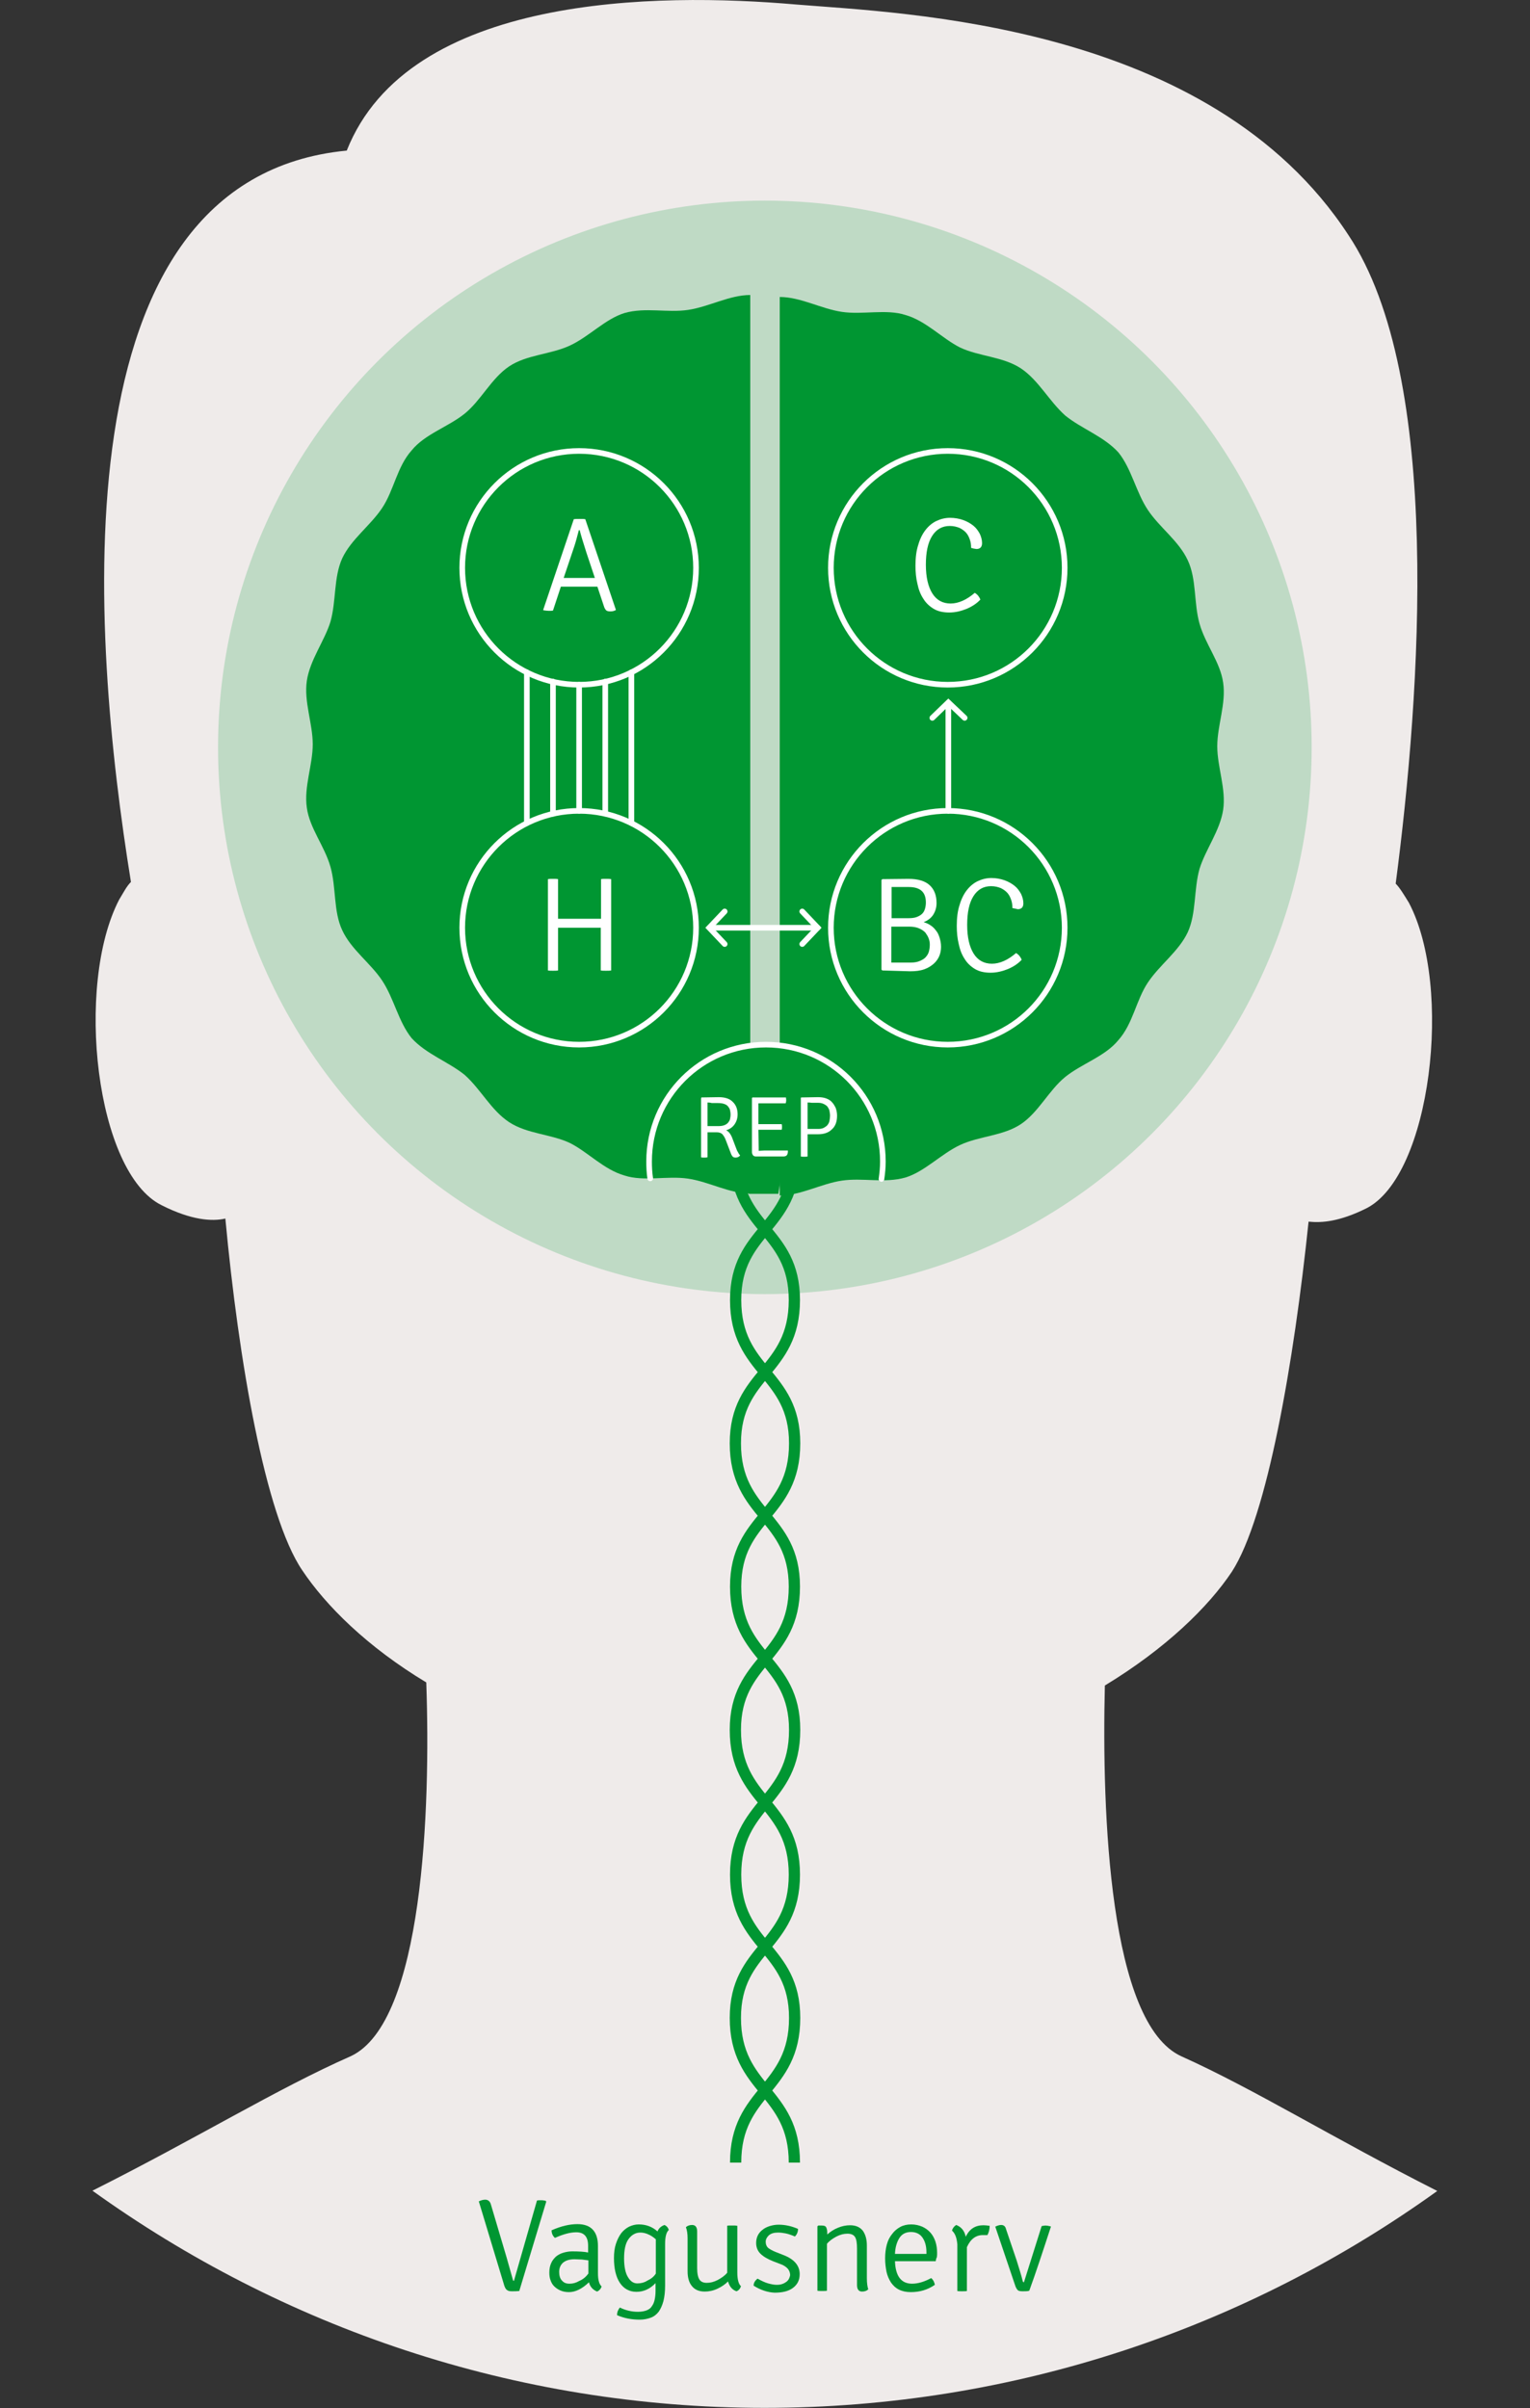 <?xml version="1.0" encoding="utf-8"?>
<!-- Generator: Adobe Illustrator 22.0.0, SVG Export Plug-In . SVG Version: 6.00 Build 0)  -->
<svg version="1.1" id="Layer_1" xmlns="http://www.w3.org/2000/svg" xmlns:xlink="http://www.w3.org/1999/xlink" x="0px" y="0px"
	 viewBox="0 0 544.5 857.1" style="enable-background:new 0 0 544.5 857.1;" xml:space="preserve">
<rect x="0" y="0" width="544.5" height="857.1" fill="#333333" stroke="none"/>
<style type="text/css">
	.st0{fill:#EFEBEA;}
	.st1{opacity:0.2;fill:#009632;enable-background:new    ;}
	.st2{fill:#009632;}
	.st3{fill:none;stroke:#009632;stroke-width:4;stroke-miterlimit:10;}
	.st4{fill:none;stroke:#FFFFFF;stroke-width:2;stroke-linecap:round;stroke-miterlimit:10;}
	.st5{fill:#FFFFFF;}
</style>
<path class="st0" d="M511.5,779.8c-37.3-18.9-65.2-36.3-91-47.9c-25.8-11.6-28.4-86.8-27.3-132c21.6-13.1,36.8-27.9,45.2-40.5
	c12.6-19.5,22.1-74.7,27.3-124.6c4.7,0.5,11,0,20.5-4.7c23.1-11.6,31-78.9,15.2-108.8c-1.6-2.6-3.2-5.3-4.7-6.8
	c8.9-67.8,16.8-180.4-16.8-230.8C430.5,7.9,320.6,4.7,283.3,1.6c-49.4-4.3-137.8-3.7-159.9,52c-104.1,10-91,172.5-76.8,260.3
	c-1.6,1.6-2.6,3.7-4.2,6.3C26.6,350.7,34,417.5,57.6,429c10.5,5.3,17.9,5.8,22.6,4.7c4.7,50.5,14.2,105.7,27.3,125.1
	c8.4,12.6,23.1,27.3,44.2,40c1.6,45.2-1.1,120.9-26.8,133c-26.3,11.6-54.2,28.9-92,47.9c67.3,48.4,149.9,77.3,239.2,77.3
	S444.2,828.2,511.5,779.8z"/>
<circle class="st1" cx="272.2" cy="266" r="194.6"/>
<g>
	<g>
		<path class="st2" d="M267,424.8c-7.4,0-14.7-4.2-22.1-5.3c-7.4-1.1-15.8,1.1-22.6-1.1c-7.4-2.1-13.1-8.4-19.5-11.6
			c-6.8-3.2-15.2-3.2-21.6-7.4s-10-11.6-15.8-16.8c-5.8-4.7-13.7-7.4-18.9-13.1c-4.7-5.8-6.3-14.2-10.5-20.5
			c-4.2-6.3-11-11-14.2-17.9c-3.2-6.8-2.1-15.2-4.2-22.6s-7.4-13.7-8.4-21c-1.1-7.4,2.1-15.2,2.1-22.6s-3.2-15.2-2.1-22.6
			c1.1-7.4,6.3-14.2,8.4-21c2.1-7.4,1.1-15.8,4.2-22.6c3.2-6.8,10-11.6,14.2-17.9c4.2-6.3,5.3-14.7,10.5-20.5
			c4.7-5.8,13.1-8.4,18.9-13.1s9.5-12.6,15.8-16.8s14.7-4.2,21.6-7.4s12.6-9.5,19.5-11.6c7.4-2.1,15.2,0,22.6-1.1
			c7.4-1.1,14.7-5.3,22.1-5.3"/>
	</g>
	<g>
		<path class="st2" d="M277.5,105.7c7.4,0,14.7,4.2,22.1,5.3s15.8-1.1,22.6,1.1c7.4,2.1,13.1,8.4,19.5,11.6
			c6.8,3.2,15.2,3.2,21.6,7.4c6.3,4.2,10,11.6,15.8,16.8c5.8,4.7,13.7,7.4,18.9,13.1c4.7,5.8,6.3,14.2,10.5,20.5s11,11,14.2,17.9
			c3.2,6.8,2.1,15.2,4.2,22.6c2.1,7.4,7.4,13.7,8.4,21c1.1,7.4-2.1,15.2-2.1,22.6s3.2,15.2,2.1,22.6s-6.3,14.2-8.4,21
			c-2.1,7.4-1.1,15.8-4.2,22.6c-3.2,6.8-10,11.6-14.2,17.9s-5.3,14.7-10.5,20.5c-4.7,5.8-13.1,8.4-18.9,13.1s-9.5,12.6-15.8,16.8
			c-6.3,4.2-14.7,4.2-21.6,7.4c-6.8,3.2-12.6,9.5-19.5,11.6c-7.4,2.1-15.2,0-22.6,1.1s-14.7,5.3-22.1,5.3"/>
	</g>
</g>
<path class="st3" d="M282.8,411.7c0,25.8-21,25.8-21,51c0,25.8,21,25.8,21,51c0,25.8-21,25.8-21,51c0,25.8,21,25.8,21,51
	c0,25.8-21,25.8-21,51.5c0,25.8,21,25.8,21,51c0,25.8-21,25.8-21,51.5"/>
<path class="st3" d="M261.7,411.7c0,25.8,21,25.8,21,51c0,25.8-21,25.8-21,51c0,25.8,21,25.8,21,51c0,25.8-21,25.8-21,51
	c0,25.8,21,25.8,21,51.5c0,25.8-21,25.8-21,51c0,25.8,21,25.8,21,51.5"/>
<path class="st2" d="M264.4,372.3c0,0,8.4-2.1,14.7,0c6.3,2.1-2.1,52.6-2.1,52.6h-10.5L264.4,372.3z"/>
<g>
	<path class="st2" d="M182.9,811.8l8.2-28.6c0.4-0.1,1-0.1,1.5-0.1c0.6,0,1.1,0.1,1.6,0.2l0.2,0.3l-9.6,31.8
		c-0.9,0.1-1.8,0.1-2.6,0.1s-1.3-0.1-1.7-0.4c-0.4-0.2-0.7-0.7-1-1.5l-9.1-30.1c0.8-0.4,1.6-0.6,2.3-0.6c1,0,1.7,0.6,2,1.7l5.6,18.9
		c0.5,1.7,1.2,4.3,2.2,7.8C182.6,811.7,182.7,811.8,182.9,811.8z"/>
	<path class="st2" d="M214.1,813.8c-0.3,0.9-0.9,1.5-1.6,1.8c-1.5-0.6-2.5-1.7-2.9-3.3c-2.4,2.3-4.8,3.5-7.1,3.5
		c-1.2,0-2.2-0.2-3.1-0.6c-0.9-0.4-1.6-0.9-2.2-1.5c-0.6-0.6-1-1.3-1.3-2.2c-0.3-0.8-0.4-1.7-0.4-2.6c0-1.3,0.2-2.4,0.6-3.3
		c0.4-1,1-1.7,1.7-2.4c0.7-0.6,1.6-1.1,2.6-1.4c1-0.3,2.1-0.5,3.2-0.5c2.3,0,4.3,0.1,5.7,0.4v-2.4c0-3.2-1.4-4.8-4.2-4.8
		c-2.2,0-4.7,0.7-7.6,2c-0.8-0.7-1.2-1.6-1.2-2.7c3.4-1.5,6.4-2.2,9.2-2.2c4.8,0,7.3,2.6,7.3,7.8v9.7c0,1.1,0.1,2.1,0.3,2.8
		C213.3,812.8,213.7,813.4,214.1,813.8z M209.4,809.2v-4.7c-0.7-0.1-1.5-0.2-2.3-0.3c-0.8,0-1.7-0.1-2.6-0.1c-1.8,0-3.1,0.4-4.1,1.2
		c-0.9,0.8-1.4,1.9-1.4,3.3c0,1.3,0.3,2.4,1,3.1c0.7,0.8,1.5,1.1,2.7,1.1s2.3-0.3,3.5-1C207.4,811.3,208.5,810.4,209.4,809.2z"/>
	<path class="st2" d="M234,794.2c0.4-1.1,1.3-1.9,2.5-2.3c0.8,0.4,1.3,1,1.5,1.8c-0.9,0.8-1.3,2.5-1.3,5v14.7c0,2.2-0.2,4-0.6,5.6
		c-0.4,1.5-1,2.8-1.7,3.8c-0.8,1-1.7,1.7-2.8,2.1c-1.1,0.4-2.4,0.7-3.9,0.7c-2.9,0-5.6-0.5-8.1-1.6c0-1.1,0.4-2,1-2.7
		c2.1,1,4.2,1.5,6.4,1.5c1.3,0,2.3-0.2,3.1-0.5s1.5-0.8,1.9-1.5c0.5-0.7,0.8-1.4,1-2.4c0.2-0.9,0.3-2,0.3-3.1v-2.7
		c-2,2.1-4.3,3.1-6.8,3.1s-4.5-1.1-5.9-3.2c-1.4-2.1-2.1-5.1-2.1-8.8c0-1.9,0.2-3.6,0.7-5.1s1.1-2.7,1.9-3.8c0.8-1,1.8-1.8,2.8-2.3
		c1.1-0.5,2.2-0.8,3.4-0.8C229.9,791.7,232.1,792.5,234,794.2z M233.4,809.2V797c-0.9-0.8-1.8-1.4-2.8-1.8c-0.9-0.4-1.8-0.6-2.7-0.6
		c-1.7,0-3.1,0.8-4.2,2.3c-1.1,1.5-1.6,3.8-1.6,6.9c0,3,0.5,5.3,1.4,6.7c0.9,1.5,2,2.2,3.3,2.2s2.5-0.3,3.6-1
		C231.7,811.1,232.7,810.3,233.4,809.2z"/>
	<path class="st2" d="M244.7,808.4v-11.7c0-1.7-0.2-3-0.6-4c0.5-0.5,1.3-0.8,2.2-0.8c1.2,0,1.8,0.8,1.8,2.3v13c0,2,0.3,3.3,0.8,4.1
		s1.4,1.2,2.6,1.2c1.3,0,2.5-0.3,3.9-1c1.3-0.7,2.5-1.5,3.4-2.6v-16.7c0.2-0.1,0.4-0.1,0.8-0.1c0.3,0,0.6,0,1,0c0.3,0,0.7,0,1,0
		c0.3,0,0.6,0.1,0.8,0.1v16.5c0,2.5,0.4,4.2,1.3,5c-0.3,0.9-0.8,1.5-1.6,1.8c-1.5-0.5-2.5-1.7-3-3.5c-1.1,1.1-2.3,1.9-3.8,2.6
		c-1.5,0.7-3,1-4.5,1c-2.1,0-3.6-0.7-4.6-2C245.2,812.4,244.7,810.6,244.7,808.4z"/>
	<path class="st2" d="M268.2,813.5c0-1,0.5-1.8,1.4-2.5c1.4,0.8,2.7,1.4,3.8,1.7s2.1,0.5,3,0.5c0.8,0,1.5-0.1,2-0.3
		c0.6-0.2,1.1-0.5,1.5-0.8s0.7-0.7,0.9-1.1c0.2-0.4,0.3-0.8,0.4-1.2c0-0.9-0.3-1.7-0.9-2.4c-0.6-0.6-1.4-1.2-2.6-1.6l-2.6-1
		c-2-0.8-3.5-1.7-4.5-2.7s-1.5-2.3-1.5-3.8c0-1,0.2-1.9,0.6-2.7s1-1.5,1.7-2c0.7-0.6,1.6-1,2.5-1.3c1-0.3,2-0.5,3.2-0.5
		c2.3,0,4.6,0.5,6.9,1.5c0,1.1-0.4,2-1.1,2.7c-1.2-0.5-2.3-0.9-3.3-1.1c-1-0.2-1.9-0.3-2.7-0.3c-1.4,0-2.5,0.3-3.3,1
		c-0.7,0.7-1.1,1.4-1.1,2.3c0,0.9,0.3,1.6,0.8,2.1c0.6,0.5,1.5,1,2.7,1.5l2.8,1.1c3.9,1.5,5.8,3.8,5.8,6.8c0,2.1-0.8,3.7-2.4,4.9
		c-1.6,1.2-3.8,1.7-6.5,1.7C273.3,815.9,270.7,815.1,268.2,813.5z"/>
	<path class="st2" d="M308.5,799.2v11.6c0,1.8,0.2,3.1,0.5,4c-0.5,0.5-1.2,0.8-2.2,0.8c-1.2,0-1.8-0.8-1.8-2.3v-13
		c0-1.9-0.2-3.3-0.7-4.1s-1.4-1.2-2.7-1.2c-1.3,0-2.5,0.3-3.9,1c-1.3,0.7-2.5,1.5-3.4,2.6v16.7c-0.5,0.1-1,0.1-1.7,0.1
		s-1.3,0-1.7-0.1v-22.9l0.3-0.3h1.3c0.8,0,1.3,0.2,1.5,0.6c0.2,0.4,0.4,1,0.4,1.9v0.7c1.1-1,2.3-1.8,3.8-2.4
		c1.4-0.6,2.9-0.9,4.3-0.9c2.1,0,3.6,0.7,4.6,2C308,795.3,308.5,797,308.5,799.2z"/>
	<path class="st2" d="M333,804.8h-14.5c0.2,5.3,2.2,8,6.1,8c2.1,0,4.4-0.7,6.8-2c0.7,0.6,1.1,1.4,1.3,2.4c-2.6,1.8-5.4,2.6-8.6,2.6
		c-1.6,0-3-0.3-4.2-0.9c-1.2-0.6-2.1-1.5-2.8-2.5c-0.7-1.1-1.3-2.4-1.6-3.8c-0.3-1.5-0.5-3.1-0.5-4.8c0-1.8,0.2-3.4,0.6-4.9
		s1-2.7,1.9-3.8c0.8-1.1,1.8-1.9,2.9-2.5s2.4-0.9,3.9-0.9c1.4,0,2.7,0.3,3.9,0.8c1.1,0.5,2.1,1.2,2.9,2.1c0.8,0.9,1.4,2,1.8,3.2
		s0.6,2.6,0.6,4c0,0.6,0,1.1-0.1,1.6C333.1,803.9,333.1,804.4,333,804.8z M318.5,802.2h11.2v-0.6c0-2.2-0.5-3.9-1.4-5.2
		s-2.3-2-4.1-2c-1.8,0-3.2,0.7-4.1,2.1C319.2,797.9,318.6,799.8,318.5,802.2z"/>
	<path class="st2" d="M338.8,793.9c0.2-0.8,0.7-1.5,1.5-2c1.8,0.7,2.9,2,3.4,4.2c1.3-2.8,3.4-4.1,6.3-4.1c0.7,0,1.4,0.1,2.2,0.2
		c0,1.3-0.3,2.4-0.8,3.3c-0.4,0-0.9,0-1.6,0c-2.5,0-4.4,1.4-5.7,4.3v15.6c-0.5,0.1-1,0.1-1.7,0.1s-1.3,0-1.7-0.1v-16.6
		C340.5,796.6,340,795,338.8,793.9z"/>
	<path class="st2" d="M364.4,812.3l6.3-20c0.5-0.1,1-0.2,1.4-0.2s1,0.1,1.8,0.3l0.1,0.1c-2.9,8.9-5.4,16.5-7.7,22.8
		c-0.6,0.2-1.4,0.2-2.3,0.2s-1.5-0.1-1.8-0.4c-0.3-0.3-0.7-0.9-1-1.9l-7-20.7c0.8-0.4,1.5-0.6,2.1-0.6c0.9,0,1.5,0.5,1.7,1.4
		l3.8,11.2c0.9,2.9,1.7,5.4,2.2,7.5C364.1,812.2,364.2,812.3,364.4,812.3z"/>
</g>
<circle class="st4" cx="206.1" cy="202.1" r="41.6"/>
<g>
	<path class="st5" d="M212.6,208.8h-3.3h-6.4h-3.3l-2.8,8.5c-0.4,0.1-0.9,0.1-1.5,0.1s-1.2-0.1-1.9-0.2l-0.1-0.1l10.9-32.3
		c0.5-0.1,1.3-0.1,2.1-0.1c0.9,0,1.5,0,2,0.1l10.9,32.3c-0.5,0.3-1.1,0.5-1.9,0.5c-0.8,0-1.3-0.1-1.6-0.4c-0.3-0.3-0.6-0.8-0.8-1.5
		L212.6,208.8z M200.6,205.7h2.8h5.5c0,0,0.4,0,1.2,0c0.7,0,1.3,0,1.6,0l-3-9c-1.2-3.7-2-6.4-2.4-8H206c-0.6,2.3-1.1,4.2-1.6,5.7
		L200.6,205.7z"/>
</g>
<path class="st4" d="M313.7,419.6c0.3-2,0.5-4.1,0.5-6.2c0-23-18.6-41.6-41.6-41.6S231,390.4,231,413.4c0,2,0.1,4,0.4,6"/>
<g>
	<path class="st5" d="M249.6,390.6l6.2-0.1c2.1,0,3.8,0.5,4.9,1.6c1.2,1.1,1.8,2.6,1.8,4.5c0,1.4-0.4,2.6-1.1,3.6
		c-0.7,1-1.7,1.7-3,2.1c0.8,0.3,1.5,1.1,2.1,2.5l1.6,4.2c0.2,0.6,0.5,1,0.7,1.4c0.2,0.4,0.4,0.6,0.6,0.8c-0.3,0.5-0.9,0.8-1.6,0.8
		c-0.4,0-0.8-0.1-1-0.3c-0.2-0.2-0.5-0.6-0.7-1.2l-1.8-4.7c-0.3-0.9-0.8-1.6-1.2-2.1c-0.5-0.5-1.2-0.7-2.1-0.7h-3.2v8.9
		c-0.4,0.1-0.8,0.1-1.2,0.1c-0.5,0-0.8,0-1.1-0.1V391L249.6,390.6z M251.8,392.4v8.4c0.4,0,1,0,1.6,0s1.4,0,2.2,0
		c0.9,0,1.6-0.1,2.1-0.3c0.6-0.2,1-0.5,1.4-0.9c0.3-0.4,0.6-0.8,0.7-1.3c0.1-0.5,0.2-1,0.2-1.6s-0.1-1.1-0.2-1.6
		c-0.1-0.5-0.4-0.9-0.7-1.3s-0.8-0.7-1.4-0.9c-0.6-0.2-1.3-0.3-2.2-0.3c-0.9,0-1.6,0-2.2,0C252.7,392.4,252.1,392.4,251.8,392.4z"/>
	<path class="st5" d="M270,408.4v1.2c0.7,0,1.3-0.1,1.9-0.1h8.5c0,0.4,0,0.8-0.1,1c-0.1,0.7-0.6,1.1-1.5,1.1H269
		c-0.4,0-0.7-0.1-1-0.4c-0.2-0.3-0.4-0.7-0.4-1.1v-19.3l0.2-0.2h11.9c0,0.2,0.1,0.6,0.1,1s-0.1,0.8-0.2,1.1h-9.7v1.9v5.5h1.9h6.4
		c0.1,0.4,0.1,0.7,0.1,1s0,0.6-0.1,1h-6.4c-0.8,0-1.4,0-1.9,0L270,408.4L270,408.4z"/>
	<path class="st5" d="M285.2,390.6l5.9-0.1c1,0,1.9,0.1,2.8,0.4c0.8,0.3,1.6,0.7,2.1,1.3c0.6,0.6,1,1.3,1.4,2.1
		c0.3,0.8,0.5,1.8,0.5,2.8c0,2.1-0.6,3.8-1.9,4.9c-1.2,1.2-2.9,1.7-4.9,1.7h-3.7v7.9c-0.3,0.1-0.7,0.1-1.2,0.1s-0.9,0-1.2-0.1v-20.9
		L285.2,390.6z M287.4,392.4v9.4c0.4,0,0.9,0,1.6,0c0.6,0,1.4,0,2.2,0c0.8,0,1.4-0.1,2-0.4c0.5-0.3,1-0.6,1.3-1s0.6-0.9,0.7-1.5
		s0.2-1.2,0.2-1.8c0-0.6-0.1-1.1-0.2-1.7s-0.4-1-0.7-1.5c-0.3-0.4-0.8-0.7-1.4-1s-1.3-0.4-2.1-0.4c-0.8,0-1.5,0-2.1,0
		C288.3,392.4,287.8,392.4,287.4,392.4z"/>
</g>
<circle class="st4" cx="206.1" cy="330.2" r="41.6"/>
<g>
	<path class="st5" d="M213.9,327v-3.5v-10.6c0.4-0.1,1-0.1,1.7-0.1s1.4,0,1.9,0.1v32.5c-0.5,0.1-1.2,0.1-1.9,0.1s-1.3,0-1.8-0.1
		v-11.7v-3.5h-2.9h-9.4h-2.9v3.5v11.7c-0.5,0.1-1.1,0.1-1.8,0.1s-1.3,0-1.8-0.1v-32.5c0.5-0.1,1.1-0.1,1.8-0.1s1.3,0,1.8,0.1v10.6
		v3.5h2.9h9.4H213.9z"/>
</g>
<line class="st4" x1="206.1" y1="243.7" x2="206.1" y2="288.6"/>
<line class="st4" x1="196.8" y1="242.6" x2="196.8" y2="289.6"/>
<line class="st4" x1="187.5" y1="239.3" x2="187.5" y2="292.9"/>
<line class="st4" x1="224.7" y1="239.3" x2="224.7" y2="292.9"/>
<line class="st4" x1="215.4" y1="242.6" x2="215.4" y2="289.6"/>
<circle class="st4" cx="337.3" cy="202.1" r="41.6"/>
<g>
	<path class="st5" d="M345.6,195c0-1-0.1-1.9-0.4-2.8c-0.3-0.9-0.7-1.8-1.3-2.5c-0.6-0.7-1.4-1.3-2.4-1.8c-1-0.4-2.1-0.7-3.5-0.7
		c-2.7,0-4.8,1.2-6.3,3.6c-1.5,2.4-2.2,5.8-2.2,10.2s0.8,7.8,2.3,10.2s3.7,3.6,6.5,3.6s5.7-1.3,8.6-3.8c1,0.6,1.6,1.4,2,2.4
		c-1.3,1.4-3,2.5-4.9,3.3c-2,0.8-4,1.3-6.2,1.3c-2.1,0-4-0.4-5.5-1.3c-1.5-0.9-2.8-2.1-3.7-3.6c-1-1.5-1.7-3.3-2.1-5.3
		c-0.5-2-0.7-4.2-0.7-6.5c0-2.8,0.3-5.3,1-7.4c0.6-2.1,1.5-3.9,2.6-5.3c1.1-1.4,2.4-2.5,3.9-3.2s3.1-1.1,4.8-1.1
		c1.7,0,3.3,0.3,4.7,0.8c1.4,0.5,2.6,1.2,3.6,2s1.7,1.8,2.3,2.9c0.5,1.1,0.8,2.2,0.8,3.3c0,1.4-0.7,2.1-2,2.1
		C346.7,195.3,346.2,195.2,345.6,195z"/>
</g>
<circle class="st4" cx="337.3" cy="330.2" r="41.6"/>
<g>
	<path class="st5" d="M314,345.4l-0.3-0.3v-31.9l0.3-0.3l9.3-0.1c3.5,0,6,0.8,7.6,2.3s2.4,3.6,2.4,6.3c0,1.6-0.4,2.9-1.2,4.2
		c-0.8,1.2-2,2.1-3.4,2.6c0.9,0.3,1.7,0.6,2.4,1.1c0.8,0.5,1.4,1.1,2,1.9c0.6,0.7,1,1.6,1.3,2.6s0.5,2,0.5,3.2
		c0,1.1-0.2,2.2-0.6,3.2s-1.1,2-2,2.8s-2,1.5-3.4,2s-3.1,0.7-5,0.7L314,345.4z M317.3,315.7v11.1h5.9c1.2,0,2.2-0.1,3-0.4
		s1.5-0.7,2-1.2s0.8-1.1,1-1.8c0.2-0.7,0.3-1.4,0.3-2.2c0-3.7-2-5.5-6.1-5.5c-1.4,0-2.6,0-3.6,0
		C318.7,315.7,317.9,315.7,317.3,315.7z M317.3,342.6h6.8c1.3,0,2.4-0.2,3.3-0.6s1.6-0.8,2.1-1.4s0.9-1.2,1.1-2s0.3-1.6,0.3-2.4
		c0-0.7-0.1-1.4-0.4-2.2c-0.3-0.8-0.7-1.4-1.2-2.1c-0.6-0.6-1.3-1.1-2.3-1.5c-0.9-0.4-2.1-0.6-3.5-0.6h-6.3v12.8H317.3z"/>
	<path class="st5" d="M360.3,323.2c0-1-0.1-1.9-0.4-2.8s-0.7-1.8-1.3-2.5c-0.6-0.7-1.4-1.3-2.4-1.8c-1-0.4-2.1-0.7-3.5-0.7
		c-2.7,0-4.8,1.2-6.3,3.6s-2.2,5.8-2.2,10.2c0,4.4,0.8,7.8,2.3,10.2c1.5,2.4,3.7,3.6,6.5,3.6s5.7-1.3,8.6-3.8c1,0.6,1.6,1.4,2,2.4
		c-1.3,1.4-3,2.5-4.9,3.3c-2,0.8-4,1.3-6.2,1.3c-2.1,0-4-0.4-5.5-1.3s-2.8-2.1-3.7-3.6c-1-1.5-1.7-3.3-2.1-5.3
		c-0.5-2-0.7-4.2-0.7-6.5c0-2.8,0.3-5.3,1-7.4c0.6-2.1,1.5-3.9,2.6-5.3s2.4-2.5,3.9-3.2s3.1-1.1,4.8-1.1c1.7,0,3.3,0.3,4.7,0.8
		c1.4,0.5,2.6,1.2,3.6,2s1.7,1.8,2.3,2.9c0.5,1.1,0.8,2.2,0.8,3.3c0,1.4-0.7,2.1-2,2.1C361.4,323.4,360.9,323.3,360.3,323.2z"/>
</g>
<line class="st4" x1="252.5" y1="330.2" x2="291" y2="330.2"/>
<polyline class="st4" points="257.9,324.4 252.4,330.2 257.9,336 "/>
<line class="st4" x1="337.5" y1="250.1" x2="337.5" y2="288.6"/>
<polyline class="st4" points="343.3,255.5 337.5,250 331.8,255.5 "/>
<polyline class="st4" points="285.5,324.4 291,330.2 285.5,336 "/>
</svg>
